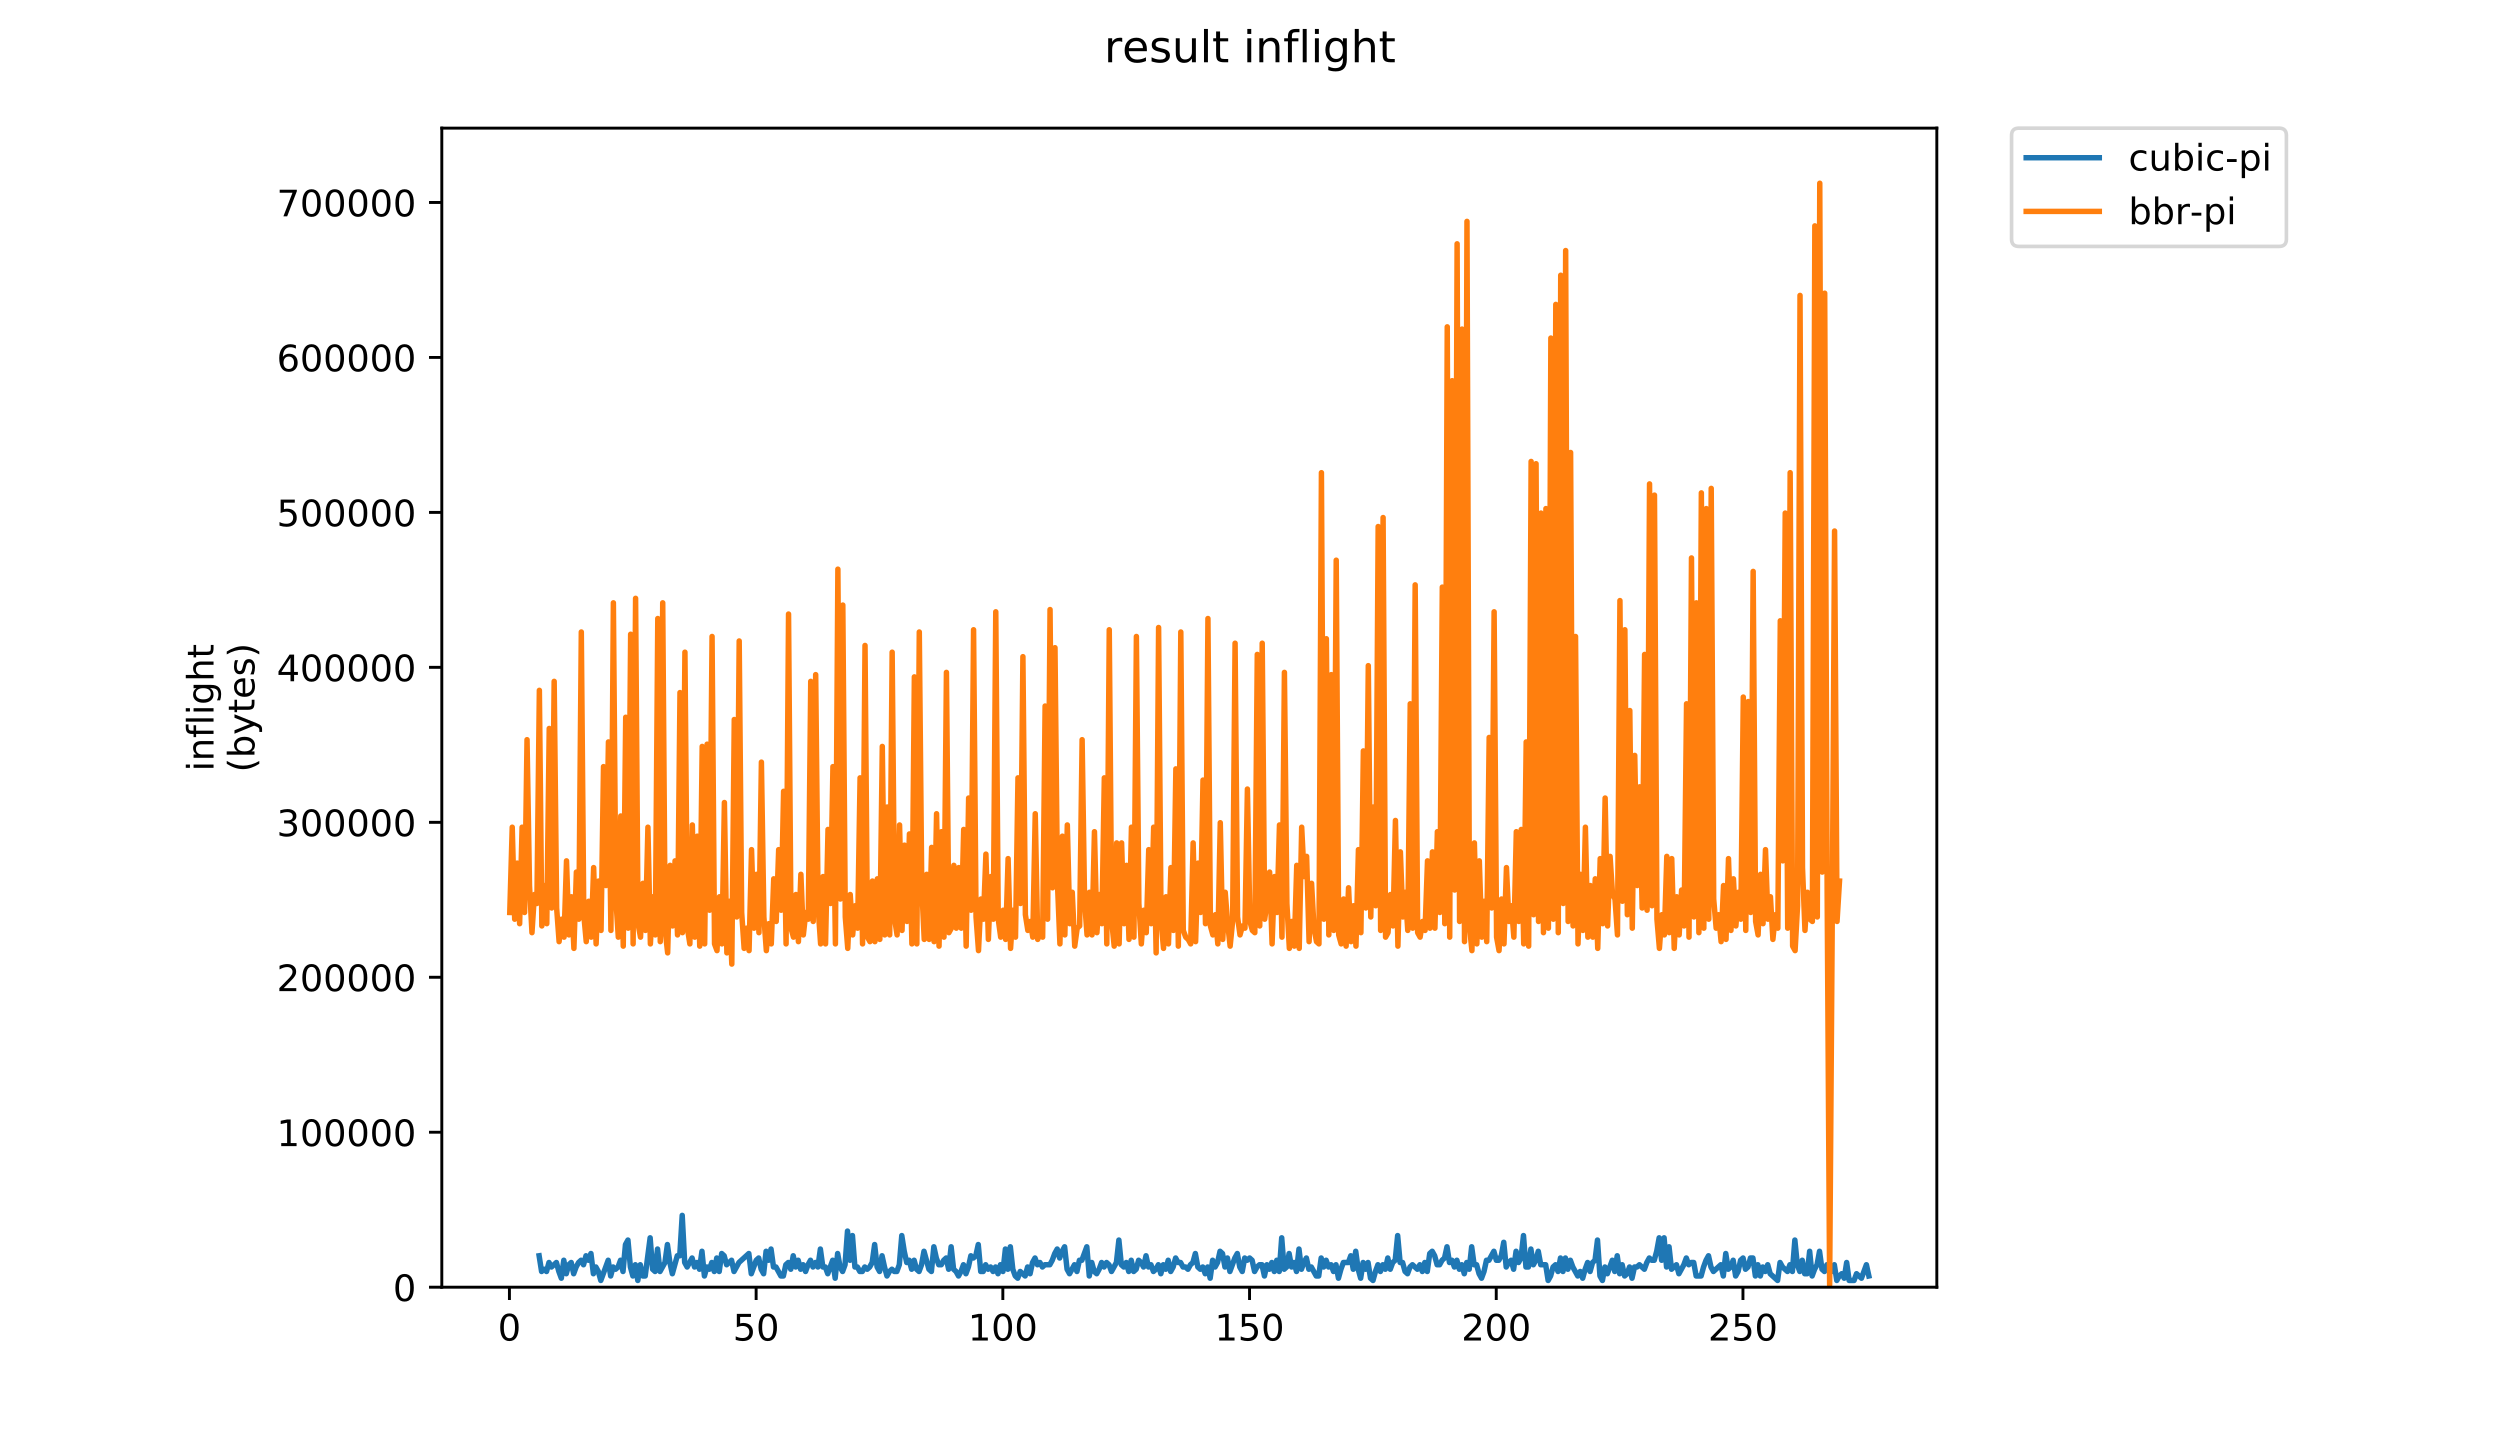 <?xml version="1.0" encoding="utf-8" standalone="no"?>
<!DOCTYPE svg PUBLIC "-//W3C//DTD SVG 1.1//EN"
  "http://www.w3.org/Graphics/SVG/1.1/DTD/svg11.dtd">
<!-- Created with matplotlib (https://matplotlib.org/) -->
<svg height="396pt" version="1.1" viewBox="0 0 684 396" width="684pt" xmlns="http://www.w3.org/2000/svg" xmlns:xlink="http://www.w3.org/1999/xlink">
 <defs>
  <style type="text/css">
*{stroke-linecap:butt;stroke-linejoin:round;}
  </style>
 </defs>
 <g id="figure_1">
  <g id="patch_1">
   <path d="M 0 396 
L 684 396 
L 684 0 
L 0 0 
z
" style="fill:#ffffff;"/>
  </g>
  <g id="axes_1">
   <g id="patch_2">
    <path d="M 120.879 352.174 
L 529.913 352.174 
L 529.913 35.062 
L 120.879 35.062 
z
" style="fill:#ffffff;"/>
   </g>
   <g id="matplotlib.axis_1">
    <g id="xtick_1">
     <g id="line2d_1">
      <defs>
       <path d="M 0 0 
L 0 3.5 
" id="m010ae24b2a" style="stroke:#000000;stroke-width:0.8;"/>
      </defs>
      <g>
       <use style="stroke:#000000;stroke-width:0.8;" x="139.379" xlink:href="#m010ae24b2a" y="352.174"/>
      </g>
     </g>
     <g id="text_1">
      <!-- 0 -->
      <defs>
       <path d="M 31.781 66.406 
Q 24.172 66.406 20.328 58.906 
Q 16.5 51.422 16.5 36.375 
Q 16.5 21.391 20.328 13.891 
Q 24.172 6.391 31.781 6.391 
Q 39.453 6.391 43.281 13.891 
Q 47.125 21.391 47.125 36.375 
Q 47.125 51.422 43.281 58.906 
Q 39.453 66.406 31.781 66.406 
z
M 31.781 74.219 
Q 44.047 74.219 50.516 64.516 
Q 56.984 54.828 56.984 36.375 
Q 56.984 17.969 50.516 8.266 
Q 44.047 -1.422 31.781 -1.422 
Q 19.531 -1.422 13.062 8.266 
Q 6.594 17.969 6.594 36.375 
Q 6.594 54.828 13.062 64.516 
Q 19.531 74.219 31.781 74.219 
z
" id="DejaVuSans-48"/>
      </defs>
      <g transform="translate(136.198 366.773)scale(0.1 -0.1)">
       <use xlink:href="#DejaVuSans-48"/>
      </g>
     </g>
    </g>
    <g id="xtick_2">
     <g id="line2d_2">
      <g>
       <use style="stroke:#000000;stroke-width:0.8;" x="206.878" xlink:href="#m010ae24b2a" y="352.174"/>
      </g>
     </g>
     <g id="text_2">
      <!-- 50 -->
      <defs>
       <path d="M 10.797 72.906 
L 49.516 72.906 
L 49.516 64.594 
L 19.828 64.594 
L 19.828 46.734 
Q 21.969 47.469 24.109 47.828 
Q 26.266 48.188 28.422 48.188 
Q 40.625 48.188 47.75 41.5 
Q 54.891 34.812 54.891 23.391 
Q 54.891 11.625 47.562 5.094 
Q 40.234 -1.422 26.906 -1.422 
Q 22.312 -1.422 17.547 -0.641 
Q 12.797 0.141 7.719 1.703 
L 7.719 11.625 
Q 12.109 9.234 16.797 8.062 
Q 21.484 6.891 26.703 6.891 
Q 35.156 6.891 40.078 11.328 
Q 45.016 15.766 45.016 23.391 
Q 45.016 31 40.078 35.438 
Q 35.156 39.891 26.703 39.891 
Q 22.75 39.891 18.812 39.016 
Q 14.891 38.141 10.797 36.281 
z
" id="DejaVuSans-53"/>
      </defs>
      <g transform="translate(200.515 366.773)scale(0.1 -0.1)">
       <use xlink:href="#DejaVuSans-53"/>
       <use x="63.623" xlink:href="#DejaVuSans-48"/>
      </g>
     </g>
    </g>
    <g id="xtick_3">
     <g id="line2d_3">
      <g>
       <use style="stroke:#000000;stroke-width:0.8;" x="274.376" xlink:href="#m010ae24b2a" y="352.174"/>
      </g>
     </g>
     <g id="text_3">
      <!-- 100 -->
      <defs>
       <path d="M 12.406 8.297 
L 28.516 8.297 
L 28.516 63.922 
L 10.984 60.406 
L 10.984 69.391 
L 28.422 72.906 
L 38.281 72.906 
L 38.281 8.297 
L 54.391 8.297 
L 54.391 0 
L 12.406 0 
z
" id="DejaVuSans-49"/>
      </defs>
      <g transform="translate(264.833 366.773)scale(0.1 -0.1)">
       <use xlink:href="#DejaVuSans-49"/>
       <use x="63.623" xlink:href="#DejaVuSans-48"/>
       <use x="127.246" xlink:href="#DejaVuSans-48"/>
      </g>
     </g>
    </g>
    <g id="xtick_4">
     <g id="line2d_4">
      <g>
       <use style="stroke:#000000;stroke-width:0.8;" x="341.875" xlink:href="#m010ae24b2a" y="352.174"/>
      </g>
     </g>
     <g id="text_4">
      <!-- 150 -->
      <g transform="translate(332.331 366.773)scale(0.1 -0.1)">
       <use xlink:href="#DejaVuSans-49"/>
       <use x="63.623" xlink:href="#DejaVuSans-53"/>
       <use x="127.246" xlink:href="#DejaVuSans-48"/>
      </g>
     </g>
    </g>
    <g id="xtick_5">
     <g id="line2d_5">
      <g>
       <use style="stroke:#000000;stroke-width:0.8;" x="409.373" xlink:href="#m010ae24b2a" y="352.174"/>
      </g>
     </g>
     <g id="text_5">
      <!-- 200 -->
      <defs>
       <path d="M 19.188 8.297 
L 53.609 8.297 
L 53.609 0 
L 7.328 0 
L 7.328 8.297 
Q 12.938 14.109 22.625 23.891 
Q 32.328 33.688 34.812 36.531 
Q 39.547 41.844 41.422 45.531 
Q 43.312 49.219 43.312 52.781 
Q 43.312 58.594 39.234 62.25 
Q 35.156 65.922 28.609 65.922 
Q 23.969 65.922 18.812 64.312 
Q 13.672 62.703 7.812 59.422 
L 7.812 69.391 
Q 13.766 71.781 18.938 73 
Q 24.125 74.219 28.422 74.219 
Q 39.75 74.219 46.484 68.547 
Q 53.219 62.891 53.219 53.422 
Q 53.219 48.922 51.531 44.891 
Q 49.859 40.875 45.406 35.406 
Q 44.188 33.984 37.641 27.219 
Q 31.109 20.453 19.188 8.297 
z
" id="DejaVuSans-50"/>
      </defs>
      <g transform="translate(399.83 366.773)scale(0.1 -0.1)">
       <use xlink:href="#DejaVuSans-50"/>
       <use x="63.623" xlink:href="#DejaVuSans-48"/>
       <use x="127.246" xlink:href="#DejaVuSans-48"/>
      </g>
     </g>
    </g>
    <g id="xtick_6">
     <g id="line2d_6">
      <g>
       <use style="stroke:#000000;stroke-width:0.8;" x="476.872" xlink:href="#m010ae24b2a" y="352.174"/>
      </g>
     </g>
     <g id="text_6">
      <!-- 250 -->
      <g transform="translate(467.328 366.773)scale(0.1 -0.1)">
       <use xlink:href="#DejaVuSans-50"/>
       <use x="63.623" xlink:href="#DejaVuSans-53"/>
       <use x="127.246" xlink:href="#DejaVuSans-48"/>
      </g>
     </g>
    </g>
   </g>
   <g id="matplotlib.axis_2">
    <g id="ytick_1">
     <g id="line2d_7">
      <defs>
       <path d="M 0 0 
L -3.5 0 
" id="m09e617b9c4" style="stroke:#000000;stroke-width:0.8;"/>
      </defs>
      <g>
       <use style="stroke:#000000;stroke-width:0.8;" x="120.879" xlink:href="#m09e617b9c4" y="352.174"/>
      </g>
     </g>
     <g id="text_7">
      <!-- 0 -->
      <g transform="translate(107.516 355.973)scale(0.1 -0.1)">
       <use xlink:href="#DejaVuSans-48"/>
      </g>
     </g>
    </g>
    <g id="ytick_2">
     <g id="line2d_8">
      <g>
       <use style="stroke:#000000;stroke-width:0.8;" x="120.879" xlink:href="#m09e617b9c4" y="309.778"/>
      </g>
     </g>
     <g id="text_8">
      <!-- 100000 -->
      <g transform="translate(75.704 313.577)scale(0.1 -0.1)">
       <use xlink:href="#DejaVuSans-49"/>
       <use x="63.623" xlink:href="#DejaVuSans-48"/>
       <use x="127.246" xlink:href="#DejaVuSans-48"/>
       <use x="190.869" xlink:href="#DejaVuSans-48"/>
       <use x="254.492" xlink:href="#DejaVuSans-48"/>
       <use x="318.115" xlink:href="#DejaVuSans-48"/>
      </g>
     </g>
    </g>
    <g id="ytick_3">
     <g id="line2d_9">
      <g>
       <use style="stroke:#000000;stroke-width:0.8;" x="120.879" xlink:href="#m09e617b9c4" y="267.381"/>
      </g>
     </g>
     <g id="text_9">
      <!-- 200000 -->
      <g transform="translate(75.704 271.18)scale(0.1 -0.1)">
       <use xlink:href="#DejaVuSans-50"/>
       <use x="63.623" xlink:href="#DejaVuSans-48"/>
       <use x="127.246" xlink:href="#DejaVuSans-48"/>
       <use x="190.869" xlink:href="#DejaVuSans-48"/>
       <use x="254.492" xlink:href="#DejaVuSans-48"/>
       <use x="318.115" xlink:href="#DejaVuSans-48"/>
      </g>
     </g>
    </g>
    <g id="ytick_4">
     <g id="line2d_10">
      <g>
       <use style="stroke:#000000;stroke-width:0.8;" x="120.879" xlink:href="#m09e617b9c4" y="224.984"/>
      </g>
     </g>
     <g id="text_10">
      <!-- 300000 -->
      <defs>
       <path d="M 40.578 39.312 
Q 47.656 37.797 51.625 33 
Q 55.609 28.219 55.609 21.188 
Q 55.609 10.406 48.188 4.484 
Q 40.766 -1.422 27.094 -1.422 
Q 22.516 -1.422 17.656 -0.516 
Q 12.797 0.391 7.625 2.203 
L 7.625 11.719 
Q 11.719 9.328 16.594 8.109 
Q 21.484 6.891 26.812 6.891 
Q 36.078 6.891 40.938 10.547 
Q 45.797 14.203 45.797 21.188 
Q 45.797 27.641 41.281 31.266 
Q 36.766 34.906 28.719 34.906 
L 20.219 34.906 
L 20.219 43.016 
L 29.109 43.016 
Q 36.375 43.016 40.234 45.922 
Q 44.094 48.828 44.094 54.297 
Q 44.094 59.906 40.109 62.906 
Q 36.141 65.922 28.719 65.922 
Q 24.656 65.922 20.016 65.031 
Q 15.375 64.156 9.812 62.312 
L 9.812 71.094 
Q 15.438 72.656 20.344 73.438 
Q 25.25 74.219 29.594 74.219 
Q 40.828 74.219 47.359 69.109 
Q 53.906 64.016 53.906 55.328 
Q 53.906 49.266 50.438 45.094 
Q 46.969 40.922 40.578 39.312 
z
" id="DejaVuSans-51"/>
      </defs>
      <g transform="translate(75.704 228.784)scale(0.1 -0.1)">
       <use xlink:href="#DejaVuSans-51"/>
       <use x="63.623" xlink:href="#DejaVuSans-48"/>
       <use x="127.246" xlink:href="#DejaVuSans-48"/>
       <use x="190.869" xlink:href="#DejaVuSans-48"/>
       <use x="254.492" xlink:href="#DejaVuSans-48"/>
       <use x="318.115" xlink:href="#DejaVuSans-48"/>
      </g>
     </g>
    </g>
    <g id="ytick_5">
     <g id="line2d_11">
      <g>
       <use style="stroke:#000000;stroke-width:0.8;" x="120.879" xlink:href="#m09e617b9c4" y="182.588"/>
      </g>
     </g>
     <g id="text_11">
      <!-- 400000 -->
      <defs>
       <path d="M 37.797 64.312 
L 12.891 25.391 
L 37.797 25.391 
z
M 35.203 72.906 
L 47.609 72.906 
L 47.609 25.391 
L 58.016 25.391 
L 58.016 17.188 
L 47.609 17.188 
L 47.609 0 
L 37.797 0 
L 37.797 17.188 
L 4.891 17.188 
L 4.891 26.703 
z
" id="DejaVuSans-52"/>
      </defs>
      <g transform="translate(75.704 186.387)scale(0.1 -0.1)">
       <use xlink:href="#DejaVuSans-52"/>
       <use x="63.623" xlink:href="#DejaVuSans-48"/>
       <use x="127.246" xlink:href="#DejaVuSans-48"/>
       <use x="190.869" xlink:href="#DejaVuSans-48"/>
       <use x="254.492" xlink:href="#DejaVuSans-48"/>
       <use x="318.115" xlink:href="#DejaVuSans-48"/>
      </g>
     </g>
    </g>
    <g id="ytick_6">
     <g id="line2d_12">
      <g>
       <use style="stroke:#000000;stroke-width:0.8;" x="120.879" xlink:href="#m09e617b9c4" y="140.191"/>
      </g>
     </g>
     <g id="text_12">
      <!-- 500000 -->
      <g transform="translate(75.704 143.99)scale(0.1 -0.1)">
       <use xlink:href="#DejaVuSans-53"/>
       <use x="63.623" xlink:href="#DejaVuSans-48"/>
       <use x="127.246" xlink:href="#DejaVuSans-48"/>
       <use x="190.869" xlink:href="#DejaVuSans-48"/>
       <use x="254.492" xlink:href="#DejaVuSans-48"/>
       <use x="318.115" xlink:href="#DejaVuSans-48"/>
      </g>
     </g>
    </g>
    <g id="ytick_7">
     <g id="line2d_13">
      <g>
       <use style="stroke:#000000;stroke-width:0.8;" x="120.879" xlink:href="#m09e617b9c4" y="97.794"/>
      </g>
     </g>
     <g id="text_13">
      <!-- 600000 -->
      <defs>
       <path d="M 33.016 40.375 
Q 26.375 40.375 22.484 35.828 
Q 18.609 31.297 18.609 23.391 
Q 18.609 15.531 22.484 10.953 
Q 26.375 6.391 33.016 6.391 
Q 39.656 6.391 43.531 10.953 
Q 47.406 15.531 47.406 23.391 
Q 47.406 31.297 43.531 35.828 
Q 39.656 40.375 33.016 40.375 
z
M 52.594 71.297 
L 52.594 62.312 
Q 48.875 64.062 45.094 64.984 
Q 41.312 65.922 37.594 65.922 
Q 27.828 65.922 22.672 59.328 
Q 17.531 52.734 16.797 39.406 
Q 19.672 43.656 24.016 45.922 
Q 28.375 48.188 33.594 48.188 
Q 44.578 48.188 50.953 41.516 
Q 57.328 34.859 57.328 23.391 
Q 57.328 12.156 50.688 5.359 
Q 44.047 -1.422 33.016 -1.422 
Q 20.359 -1.422 13.672 8.266 
Q 6.984 17.969 6.984 36.375 
Q 6.984 53.656 15.188 63.938 
Q 23.391 74.219 37.203 74.219 
Q 40.922 74.219 44.703 73.484 
Q 48.484 72.75 52.594 71.297 
z
" id="DejaVuSans-54"/>
      </defs>
      <g transform="translate(75.704 101.594)scale(0.1 -0.1)">
       <use xlink:href="#DejaVuSans-54"/>
       <use x="63.623" xlink:href="#DejaVuSans-48"/>
       <use x="127.246" xlink:href="#DejaVuSans-48"/>
       <use x="190.869" xlink:href="#DejaVuSans-48"/>
       <use x="254.492" xlink:href="#DejaVuSans-48"/>
       <use x="318.115" xlink:href="#DejaVuSans-48"/>
      </g>
     </g>
    </g>
    <g id="ytick_8">
     <g id="line2d_14">
      <g>
       <use style="stroke:#000000;stroke-width:0.8;" x="120.879" xlink:href="#m09e617b9c4" y="55.398"/>
      </g>
     </g>
     <g id="text_14">
      <!-- 700000 -->
      <defs>
       <path d="M 8.203 72.906 
L 55.078 72.906 
L 55.078 68.703 
L 28.609 0 
L 18.312 0 
L 43.219 64.594 
L 8.203 64.594 
z
" id="DejaVuSans-55"/>
      </defs>
      <g transform="translate(75.704 59.197)scale(0.1 -0.1)">
       <use xlink:href="#DejaVuSans-55"/>
       <use x="63.623" xlink:href="#DejaVuSans-48"/>
       <use x="127.246" xlink:href="#DejaVuSans-48"/>
       <use x="190.869" xlink:href="#DejaVuSans-48"/>
       <use x="254.492" xlink:href="#DejaVuSans-48"/>
       <use x="318.115" xlink:href="#DejaVuSans-48"/>
      </g>
     </g>
    </g>
    <g id="text_15">
     <!-- inflight -->
     <defs>
      <path d="M 9.422 54.688 
L 18.406 54.688 
L 18.406 0 
L 9.422 0 
z
M 9.422 75.984 
L 18.406 75.984 
L 18.406 64.594 
L 9.422 64.594 
z
" id="DejaVuSans-105"/>
      <path d="M 54.891 33.016 
L 54.891 0 
L 45.906 0 
L 45.906 32.719 
Q 45.906 40.484 42.875 44.328 
Q 39.844 48.188 33.797 48.188 
Q 26.516 48.188 22.312 43.547 
Q 18.109 38.922 18.109 30.906 
L 18.109 0 
L 9.078 0 
L 9.078 54.688 
L 18.109 54.688 
L 18.109 46.188 
Q 21.344 51.125 25.703 53.562 
Q 30.078 56 35.797 56 
Q 45.219 56 50.047 50.172 
Q 54.891 44.344 54.891 33.016 
z
" id="DejaVuSans-110"/>
      <path d="M 37.109 75.984 
L 37.109 68.5 
L 28.516 68.5 
Q 23.688 68.5 21.797 66.547 
Q 19.922 64.594 19.922 59.516 
L 19.922 54.688 
L 34.719 54.688 
L 34.719 47.703 
L 19.922 47.703 
L 19.922 0 
L 10.891 0 
L 10.891 47.703 
L 2.297 47.703 
L 2.297 54.688 
L 10.891 54.688 
L 10.891 58.5 
Q 10.891 67.625 15.141 71.797 
Q 19.391 75.984 28.609 75.984 
z
" id="DejaVuSans-102"/>
      <path d="M 9.422 75.984 
L 18.406 75.984 
L 18.406 0 
L 9.422 0 
z
" id="DejaVuSans-108"/>
      <path d="M 45.406 27.984 
Q 45.406 37.75 41.375 43.109 
Q 37.359 48.484 30.078 48.484 
Q 22.859 48.484 18.828 43.109 
Q 14.797 37.75 14.797 27.984 
Q 14.797 18.266 18.828 12.891 
Q 22.859 7.516 30.078 7.516 
Q 37.359 7.516 41.375 12.891 
Q 45.406 18.266 45.406 27.984 
z
M 54.391 6.781 
Q 54.391 -7.172 48.188 -13.984 
Q 42 -20.797 29.203 -20.797 
Q 24.469 -20.797 20.266 -20.094 
Q 16.062 -19.391 12.109 -17.922 
L 12.109 -9.188 
Q 16.062 -11.328 19.922 -12.344 
Q 23.781 -13.375 27.781 -13.375 
Q 36.625 -13.375 41.016 -8.766 
Q 45.406 -4.156 45.406 5.172 
L 45.406 9.625 
Q 42.625 4.781 38.281 2.391 
Q 33.938 0 27.875 0 
Q 17.828 0 11.672 7.656 
Q 5.516 15.328 5.516 27.984 
Q 5.516 40.672 11.672 48.328 
Q 17.828 56 27.875 56 
Q 33.938 56 38.281 53.609 
Q 42.625 51.219 45.406 46.391 
L 45.406 54.688 
L 54.391 54.688 
z
" id="DejaVuSans-103"/>
      <path d="M 54.891 33.016 
L 54.891 0 
L 45.906 0 
L 45.906 32.719 
Q 45.906 40.484 42.875 44.328 
Q 39.844 48.188 33.797 48.188 
Q 26.516 48.188 22.312 43.547 
Q 18.109 38.922 18.109 30.906 
L 18.109 0 
L 9.078 0 
L 9.078 75.984 
L 18.109 75.984 
L 18.109 46.188 
Q 21.344 51.125 25.703 53.562 
Q 30.078 56 35.797 56 
Q 45.219 56 50.047 50.172 
Q 54.891 44.344 54.891 33.016 
z
" id="DejaVuSans-104"/>
      <path d="M 18.312 70.219 
L 18.312 54.688 
L 36.812 54.688 
L 36.812 47.703 
L 18.312 47.703 
L 18.312 18.016 
Q 18.312 11.328 20.141 9.422 
Q 21.969 7.516 27.594 7.516 
L 36.812 7.516 
L 36.812 0 
L 27.594 0 
Q 17.188 0 13.234 3.875 
Q 9.281 7.766 9.281 18.016 
L 9.281 47.703 
L 2.688 47.703 
L 2.688 54.688 
L 9.281 54.688 
L 9.281 70.219 
z
" id="DejaVuSans-116"/>
     </defs>
     <g transform="translate(58.426 211.018)rotate(-90)scale(0.1 -0.1)">
      <use xlink:href="#DejaVuSans-105"/>
      <use x="27.783" xlink:href="#DejaVuSans-110"/>
      <use x="91.162" xlink:href="#DejaVuSans-102"/>
      <use x="126.367" xlink:href="#DejaVuSans-108"/>
      <use x="154.15" xlink:href="#DejaVuSans-105"/>
      <use x="181.934" xlink:href="#DejaVuSans-103"/>
      <use x="245.41" xlink:href="#DejaVuSans-104"/>
      <use x="308.789" xlink:href="#DejaVuSans-116"/>
     </g>
     <!-- (bytes) -->
     <defs>
      <path d="M 31 75.875 
Q 24.469 64.656 21.281 53.656 
Q 18.109 42.672 18.109 31.391 
Q 18.109 20.125 21.312 9.062 
Q 24.516 -2 31 -13.188 
L 23.188 -13.188 
Q 15.875 -1.703 12.234 9.375 
Q 8.594 20.453 8.594 31.391 
Q 8.594 42.281 12.203 53.312 
Q 15.828 64.359 23.188 75.875 
z
" id="DejaVuSans-40"/>
      <path d="M 48.688 27.297 
Q 48.688 37.203 44.609 42.844 
Q 40.531 48.484 33.406 48.484 
Q 26.266 48.484 22.188 42.844 
Q 18.109 37.203 18.109 27.297 
Q 18.109 17.391 22.188 11.75 
Q 26.266 6.109 33.406 6.109 
Q 40.531 6.109 44.609 11.75 
Q 48.688 17.391 48.688 27.297 
z
M 18.109 46.391 
Q 20.953 51.266 25.266 53.625 
Q 29.594 56 35.594 56 
Q 45.562 56 51.781 48.094 
Q 58.016 40.188 58.016 27.297 
Q 58.016 14.406 51.781 6.484 
Q 45.562 -1.422 35.594 -1.422 
Q 29.594 -1.422 25.266 0.953 
Q 20.953 3.328 18.109 8.203 
L 18.109 0 
L 9.078 0 
L 9.078 75.984 
L 18.109 75.984 
z
" id="DejaVuSans-98"/>
      <path d="M 32.172 -5.078 
Q 28.375 -14.844 24.75 -17.812 
Q 21.141 -20.797 15.094 -20.797 
L 7.906 -20.797 
L 7.906 -13.281 
L 13.188 -13.281 
Q 16.891 -13.281 18.938 -11.516 
Q 21 -9.766 23.484 -3.219 
L 25.094 0.875 
L 2.984 54.688 
L 12.5 54.688 
L 29.594 11.922 
L 46.688 54.688 
L 56.203 54.688 
z
" id="DejaVuSans-121"/>
      <path d="M 56.203 29.594 
L 56.203 25.203 
L 14.891 25.203 
Q 15.484 15.922 20.484 11.062 
Q 25.484 6.203 34.422 6.203 
Q 39.594 6.203 44.453 7.469 
Q 49.312 8.734 54.109 11.281 
L 54.109 2.781 
Q 49.266 0.734 44.188 -0.344 
Q 39.109 -1.422 33.891 -1.422 
Q 20.797 -1.422 13.156 6.188 
Q 5.516 13.812 5.516 26.812 
Q 5.516 40.234 12.766 48.109 
Q 20.016 56 32.328 56 
Q 43.359 56 49.781 48.891 
Q 56.203 41.797 56.203 29.594 
z
M 47.219 32.234 
Q 47.125 39.594 43.094 43.984 
Q 39.062 48.391 32.422 48.391 
Q 24.906 48.391 20.391 44.141 
Q 15.875 39.891 15.188 32.172 
z
" id="DejaVuSans-101"/>
      <path d="M 44.281 53.078 
L 44.281 44.578 
Q 40.484 46.531 36.375 47.5 
Q 32.281 48.484 27.875 48.484 
Q 21.188 48.484 17.844 46.438 
Q 14.5 44.391 14.5 40.281 
Q 14.5 37.156 16.891 35.375 
Q 19.281 33.594 26.516 31.984 
L 29.594 31.297 
Q 39.156 29.25 43.188 25.516 
Q 47.219 21.781 47.219 15.094 
Q 47.219 7.469 41.188 3.016 
Q 35.156 -1.422 24.609 -1.422 
Q 20.219 -1.422 15.453 -0.562 
Q 10.688 0.297 5.422 2 
L 5.422 11.281 
Q 10.406 8.688 15.234 7.391 
Q 20.062 6.109 24.812 6.109 
Q 31.156 6.109 34.562 8.281 
Q 37.984 10.453 37.984 14.406 
Q 37.984 18.062 35.516 20.016 
Q 33.062 21.969 24.703 23.781 
L 21.578 24.516 
Q 13.234 26.266 9.516 29.906 
Q 5.812 33.547 5.812 39.891 
Q 5.812 47.609 11.281 51.797 
Q 16.75 56 26.812 56 
Q 31.781 56 36.172 55.266 
Q 40.578 54.547 44.281 53.078 
z
" id="DejaVuSans-115"/>
      <path d="M 8.016 75.875 
L 15.828 75.875 
Q 23.141 64.359 26.781 53.312 
Q 30.422 42.281 30.422 31.391 
Q 30.422 20.453 26.781 9.375 
Q 23.141 -1.703 15.828 -13.188 
L 8.016 -13.188 
Q 14.5 -2 17.703 9.062 
Q 20.906 20.125 20.906 31.391 
Q 20.906 42.672 17.703 53.656 
Q 14.5 64.656 8.016 75.875 
z
" id="DejaVuSans-41"/>
     </defs>
     <g transform="translate(69.624 211.295)rotate(-90)scale(0.1 -0.1)">
      <use xlink:href="#DejaVuSans-40"/>
      <use x="39.014" xlink:href="#DejaVuSans-98"/>
      <use x="102.49" xlink:href="#DejaVuSans-121"/>
      <use x="161.67" xlink:href="#DejaVuSans-116"/>
      <use x="200.879" xlink:href="#DejaVuSans-101"/>
      <use x="262.402" xlink:href="#DejaVuSans-115"/>
      <use x="314.502" xlink:href="#DejaVuSans-41"/>
     </g>
    </g>
   </g>
   <g id="line2d_15">
    <path clip-path="url(#p981e48bc4e)" d="M 147.503 343.58 
L 148.178 347.877 
L 148.853 347.263 
L 149.528 347.877 
L 150.203 345.421 
L 150.878 346.649 
L 152.228 345.421 
L 152.903 347.877 
L 153.578 349.719 
L 154.253 344.807 
L 154.928 348.491 
L 155.603 346.035 
L 156.278 345.421 
L 156.953 348.491 
L 157.628 346.649 
L 158.303 345.421 
L 158.978 344.807 
L 159.653 346.035 
L 160.328 343.58 
L 161.003 344.807 
L 161.678 342.966 
L 162.353 348.491 
L 163.028 346.649 
L 163.703 347.877 
L 164.378 350.332 
L 166.403 344.807 
L 167.078 349.105 
L 167.753 346.649 
L 168.428 347.263 
L 169.103 346.649 
L 169.778 344.807 
L 170.453 347.877 
L 171.128 340.51 
L 171.803 339.282 
L 172.478 346.649 
L 173.153 349.105 
L 173.828 346.035 
L 174.503 350.332 
L 175.178 346.035 
L 175.853 349.105 
L 176.528 349.105 
L 177.878 338.668 
L 178.553 347.263 
L 179.228 347.877 
L 179.903 341.738 
L 180.578 347.877 
L 181.928 345.421 
L 182.603 340.51 
L 183.278 345.421 
L 183.953 348.491 
L 185.303 343.58 
L 185.978 343.58 
L 186.653 332.529 
L 187.328 345.421 
L 188.003 346.649 
L 189.352 344.193 
L 190.027 346.649 
L 190.702 345.421 
L 191.377 347.263 
L 192.052 342.352 
L 192.727 349.105 
L 193.402 346.649 
L 194.077 347.263 
L 194.752 345.421 
L 195.427 347.877 
L 196.102 344.193 
L 196.777 347.877 
L 197.452 342.966 
L 198.127 343.58 
L 198.802 346.035 
L 200.152 344.807 
L 200.827 347.877 
L 202.177 345.421 
L 204.877 342.966 
L 205.552 348.491 
L 206.902 344.807 
L 207.577 344.193 
L 208.252 347.263 
L 208.927 348.491 
L 209.602 342.352 
L 210.277 344.807 
L 210.952 341.738 
L 211.627 346.649 
L 212.302 346.649 
L 213.652 349.105 
L 214.327 349.105 
L 215.002 346.035 
L 215.677 345.421 
L 216.352 347.263 
L 217.027 343.58 
L 217.702 346.649 
L 218.377 344.807 
L 219.052 347.263 
L 219.727 346.035 
L 220.402 347.877 
L 221.077 346.035 
L 221.752 344.807 
L 222.427 346.649 
L 223.102 345.421 
L 223.777 346.649 
L 224.452 341.738 
L 225.127 346.649 
L 225.802 346.649 
L 226.477 348.491 
L 227.827 344.807 
L 228.502 349.719 
L 229.177 342.966 
L 229.852 346.649 
L 230.527 347.877 
L 231.202 346.035 
L 231.877 336.827 
L 232.552 344.807 
L 233.227 338.054 
L 233.902 346.649 
L 234.577 346.649 
L 235.251 347.877 
L 235.926 347.877 
L 236.601 346.649 
L 237.276 347.263 
L 237.951 346.649 
L 238.626 345.421 
L 239.301 340.51 
L 239.976 346.649 
L 240.651 347.877 
L 241.326 343.58 
L 242.001 346.649 
L 242.676 349.105 
L 243.351 347.877 
L 244.026 347.263 
L 244.701 347.877 
L 245.376 347.877 
L 246.051 346.035 
L 246.726 338.054 
L 247.401 342.352 
L 248.076 345.421 
L 248.751 344.807 
L 249.426 347.263 
L 250.101 344.807 
L 250.776 347.263 
L 251.451 347.877 
L 252.126 346.035 
L 252.801 342.352 
L 254.151 347.263 
L 254.826 347.877 
L 255.501 341.124 
L 256.176 344.193 
L 256.851 346.035 
L 257.526 346.035 
L 258.201 344.807 
L 258.876 344.193 
L 259.551 347.263 
L 260.226 341.124 
L 260.901 347.263 
L 261.576 347.877 
L 262.251 349.105 
L 262.926 347.877 
L 263.601 346.035 
L 264.276 348.491 
L 264.951 346.649 
L 265.626 343.58 
L 266.301 344.193 
L 266.976 343.58 
L 267.651 340.51 
L 268.326 347.877 
L 269.001 347.877 
L 269.676 346.035 
L 270.351 347.263 
L 271.026 346.649 
L 271.701 347.877 
L 272.376 346.649 
L 273.051 348.491 
L 273.726 346.035 
L 274.401 347.877 
L 275.076 341.738 
L 275.751 347.263 
L 276.426 341.124 
L 277.101 347.263 
L 277.776 349.105 
L 278.451 349.719 
L 279.126 347.877 
L 280.476 349.105 
L 281.15 346.649 
L 281.825 348.491 
L 282.5 345.421 
L 283.175 344.193 
L 283.85 346.035 
L 284.525 345.421 
L 285.2 346.649 
L 285.875 346.035 
L 287.225 346.035 
L 287.9 344.807 
L 288.575 342.966 
L 289.25 341.738 
L 289.925 344.193 
L 290.6 342.352 
L 291.275 341.124 
L 291.95 347.263 
L 292.625 348.491 
L 293.975 346.035 
L 294.65 347.877 
L 295.325 344.807 
L 296 344.807 
L 297.35 341.124 
L 298.025 349.105 
L 298.7 345.421 
L 299.375 347.877 
L 300.05 348.491 
L 300.725 347.263 
L 301.4 345.421 
L 302.075 346.649 
L 302.75 345.421 
L 303.425 346.035 
L 304.1 347.877 
L 305.45 345.421 
L 306.125 339.282 
L 306.8 346.035 
L 307.475 346.649 
L 308.15 345.421 
L 308.825 347.877 
L 309.5 344.807 
L 310.175 347.877 
L 310.85 347.263 
L 311.525 344.807 
L 312.2 345.421 
L 312.875 346.649 
L 313.55 343.58 
L 314.225 346.649 
L 314.9 346.035 
L 315.575 347.877 
L 316.25 347.263 
L 316.925 346.035 
L 317.6 348.491 
L 318.275 346.035 
L 318.95 347.263 
L 319.625 344.807 
L 320.3 347.877 
L 320.975 346.649 
L 321.65 344.193 
L 322.325 345.421 
L 323 345.421 
L 323.675 346.649 
L 324.35 346.649 
L 325.025 347.263 
L 325.7 346.035 
L 326.375 345.421 
L 327.049 342.966 
L 327.724 346.649 
L 328.399 347.263 
L 329.074 346.649 
L 329.749 348.491 
L 330.424 346.649 
L 331.099 349.719 
L 331.774 344.807 
L 332.449 346.649 
L 333.124 345.421 
L 333.799 342.352 
L 334.474 342.966 
L 335.149 346.649 
L 335.824 344.193 
L 336.499 347.877 
L 337.849 344.193 
L 338.524 342.966 
L 339.199 346.649 
L 339.874 347.877 
L 340.549 344.193 
L 341.224 344.807 
L 341.899 344.193 
L 342.574 344.807 
L 343.249 347.877 
L 343.924 346.649 
L 344.599 346.035 
L 345.274 346.035 
L 345.949 349.105 
L 346.624 346.035 
L 347.299 347.263 
L 347.974 345.421 
L 348.649 347.877 
L 349.324 344.807 
L 349.999 347.877 
L 350.674 338.668 
L 351.349 347.263 
L 352.024 346.649 
L 352.699 342.966 
L 353.374 346.649 
L 354.049 345.421 
L 354.724 347.877 
L 355.399 341.738 
L 356.074 347.263 
L 356.749 345.421 
L 357.424 344.193 
L 358.099 347.263 
L 358.774 346.649 
L 360.124 349.105 
L 360.799 349.105 
L 361.474 344.193 
L 362.149 346.649 
L 362.824 344.807 
L 363.499 346.649 
L 364.174 346.035 
L 364.849 347.877 
L 365.524 346.035 
L 366.199 349.719 
L 366.874 347.263 
L 367.549 345.421 
L 368.899 345.421 
L 369.574 343.58 
L 370.249 347.263 
L 370.924 342.352 
L 371.599 347.263 
L 372.274 349.719 
L 372.948 345.421 
L 373.623 347.263 
L 374.298 345.421 
L 374.973 349.719 
L 375.648 350.332 
L 376.323 347.877 
L 376.998 346.035 
L 377.673 347.877 
L 378.348 346.035 
L 379.023 347.263 
L 379.698 344.193 
L 380.373 347.263 
L 381.048 345.421 
L 381.723 344.807 
L 382.398 338.054 
L 383.073 345.421 
L 383.748 345.421 
L 384.423 347.877 
L 385.098 348.491 
L 385.773 346.649 
L 386.448 346.035 
L 387.798 347.263 
L 388.473 346.035 
L 389.148 347.877 
L 389.823 345.421 
L 390.498 347.877 
L 391.173 342.966 
L 391.848 342.352 
L 392.523 343.58 
L 393.198 346.035 
L 393.873 346.035 
L 394.548 344.807 
L 395.223 344.193 
L 395.898 341.124 
L 396.573 345.421 
L 397.248 344.807 
L 397.923 346.649 
L 398.598 344.807 
L 399.273 347.263 
L 399.948 346.035 
L 400.623 348.491 
L 401.298 345.421 
L 401.973 347.263 
L 402.648 341.124 
L 403.323 346.035 
L 403.998 346.035 
L 404.673 348.491 
L 405.348 349.719 
L 406.023 347.877 
L 406.698 344.807 
L 407.373 344.807 
L 408.723 342.352 
L 409.398 344.807 
L 410.073 344.807 
L 410.748 343.58 
L 411.423 339.896 
L 412.098 346.649 
L 412.773 345.421 
L 413.448 344.807 
L 414.123 347.263 
L 414.798 342.352 
L 415.473 345.421 
L 416.148 344.193 
L 416.823 338.054 
L 417.498 346.649 
L 418.173 346.649 
L 418.848 341.738 
L 419.522 346.035 
L 420.197 344.807 
L 420.872 342.352 
L 421.547 346.035 
L 422.897 346.035 
L 423.572 350.332 
L 424.247 349.105 
L 424.922 346.649 
L 425.597 346.035 
L 426.272 347.877 
L 426.947 344.193 
L 427.622 347.877 
L 428.297 344.193 
L 428.972 347.263 
L 429.647 344.807 
L 430.322 346.649 
L 431.672 349.105 
L 432.347 347.877 
L 433.022 349.719 
L 433.697 347.263 
L 434.372 345.421 
L 435.047 347.877 
L 435.722 345.421 
L 436.397 344.807 
L 437.072 339.282 
L 437.747 349.105 
L 438.422 350.332 
L 439.097 346.649 
L 439.772 348.491 
L 441.122 344.807 
L 441.797 347.877 
L 442.472 343.58 
L 443.147 348.491 
L 443.822 346.035 
L 444.497 349.105 
L 445.172 348.491 
L 445.847 346.649 
L 446.522 349.719 
L 447.197 346.649 
L 447.872 346.649 
L 448.547 346.035 
L 449.897 347.263 
L 450.572 345.421 
L 451.247 344.193 
L 451.922 344.807 
L 452.597 344.807 
L 453.272 342.352 
L 453.947 338.668 
L 454.622 344.807 
L 455.297 338.668 
L 455.972 346.649 
L 456.647 341.124 
L 457.322 347.263 
L 458.672 346.035 
L 459.347 348.491 
L 460.697 346.035 
L 461.372 344.193 
L 462.047 346.035 
L 462.722 345.421 
L 463.397 345.421 
L 464.072 349.105 
L 465.421 349.105 
L 466.096 346.649 
L 466.771 344.807 
L 467.446 343.58 
L 468.121 346.649 
L 468.796 347.877 
L 470.821 346.035 
L 471.496 349.105 
L 472.171 342.966 
L 472.846 347.263 
L 473.521 346.649 
L 474.196 344.807 
L 474.871 349.105 
L 475.546 347.877 
L 476.221 344.807 
L 476.896 344.193 
L 477.571 347.263 
L 478.246 346.649 
L 478.921 344.193 
L 479.596 344.193 
L 480.271 349.105 
L 480.946 346.035 
L 481.621 349.105 
L 482.296 346.649 
L 482.971 347.877 
L 483.646 346.035 
L 484.321 348.491 
L 486.346 350.332 
L 487.021 345.421 
L 487.696 346.649 
L 489.046 347.877 
L 489.721 346.035 
L 490.396 347.877 
L 491.071 339.282 
L 491.746 346.035 
L 492.421 347.877 
L 493.096 344.807 
L 493.771 348.491 
L 494.446 348.491 
L 495.121 342.352 
L 495.796 349.105 
L 496.471 347.263 
L 497.146 346.035 
L 497.821 342.352 
L 498.496 347.263 
L 499.171 347.877 
L 499.846 346.035 
L 500.521 347.877 
L 501.196 347.877 
L 501.871 346.035 
L 502.546 350.332 
L 503.221 349.105 
L 503.896 348.491 
L 504.571 349.719 
L 505.246 345.421 
L 505.921 350.332 
L 507.271 350.332 
L 507.946 348.491 
L 509.296 349.719 
L 510.646 346.035 
L 511.32 349.105 
L 511.32 349.105 
" style="fill:none;stroke:#1f77b4;stroke-linecap:square;stroke-width:1.5;"/>
   </g>
   <g id="line2d_16">
    <path clip-path="url(#p981e48bc4e)" d="M 139.471 249.652 
L 140.146 226.324 
L 140.821 251.494 
L 141.496 236.146 
L 142.171 252.722 
L 142.846 226.324 
L 143.521 249.652 
L 144.196 202.382 
L 144.871 242.286 
L 145.546 255.177 
L 146.221 244.741 
L 146.896 247.197 
L 147.571 188.876 
L 148.246 253.336 
L 148.921 242.286 
L 149.596 252.722 
L 150.271 199.312 
L 150.946 248.425 
L 151.621 186.42 
L 152.296 248.425 
L 152.971 257.633 
L 153.646 251.494 
L 154.321 256.405 
L 154.996 235.533 
L 155.671 255.791 
L 156.346 245.355 
L 157.021 259.475 
L 157.696 238.602 
L 158.371 251.494 
L 159.046 172.914 
L 159.721 250.266 
L 160.396 257.633 
L 161.071 246.583 
L 161.746 256.405 
L 162.421 237.374 
L 163.096 258.247 
L 163.771 241.058 
L 164.446 254.564 
L 165.121 209.749 
L 165.795 242.286 
L 166.47 202.996 
L 167.145 254.564 
L 167.82 164.934 
L 168.495 245.969 
L 169.17 256.405 
L 169.845 223.255 
L 170.52 258.861 
L 171.195 196.243 
L 171.87 253.95 
L 172.545 173.528 
L 173.22 258.247 
L 173.895 163.706 
L 174.57 252.722 
L 175.245 256.405 
L 175.92 241.672 
L 176.595 254.564 
L 177.27 226.324 
L 177.945 258.247 
L 178.62 245.355 
L 179.295 255.791 
L 179.97 169.231 
L 180.645 257.633 
L 181.32 164.934 
L 181.995 254.564 
L 182.67 260.703 
L 183.345 236.76 
L 184.02 253.336 
L 184.695 235.533 
L 185.37 255.791 
L 186.045 189.49 
L 186.72 255.177 
L 187.395 178.44 
L 188.07 253.95 
L 188.745 258.247 
L 189.42 225.71 
L 190.095 256.405 
L 190.77 228.78 
L 191.445 258.861 
L 192.12 204.224 
L 192.795 258.247 
L 193.47 203.61 
L 194.145 249.038 
L 194.82 174.142 
L 195.495 258.247 
L 196.17 260.089 
L 196.845 245.355 
L 197.52 258.247 
L 198.195 219.571 
L 198.87 260.703 
L 199.545 246.583 
L 200.22 263.772 
L 200.895 196.857 
L 201.57 250.88 
L 202.245 175.37 
L 202.92 249.652 
L 203.595 259.475 
L 204.27 253.95 
L 204.945 260.089 
L 205.62 232.463 
L 206.295 253.95 
L 206.97 239.216 
L 207.645 255.177 
L 208.32 208.521 
L 208.995 250.88 
L 209.67 260.089 
L 210.345 252.722 
L 211.02 258.247 
L 211.694 240.444 
L 212.369 252.108 
L 213.044 232.463 
L 213.719 249.038 
L 214.394 216.502 
L 215.069 258.247 
L 215.744 168.003 
L 216.419 253.95 
L 217.094 256.405 
L 217.769 244.741 
L 218.444 257.633 
L 219.119 239.216 
L 219.794 255.791 
L 220.469 249.652 
L 221.144 251.494 
L 221.819 186.42 
L 222.494 252.108 
L 223.169 184.579 
L 223.844 248.425 
L 224.519 258.247 
L 225.194 239.83 
L 225.869 258.247 
L 226.544 226.938 
L 227.219 247.197 
L 227.894 209.749 
L 228.569 258.247 
L 229.244 155.725 
L 229.919 245.969 
L 230.594 165.548 
L 231.269 250.88 
L 231.944 259.475 
L 232.619 244.741 
L 233.294 255.791 
L 233.969 247.811 
L 234.644 253.95 
L 235.319 212.818 
L 235.994 258.247 
L 236.669 176.598 
L 237.344 256.405 
L 238.019 257.633 
L 238.694 241.058 
L 239.369 257.633 
L 240.044 240.444 
L 240.719 257.019 
L 241.394 204.224 
L 242.069 255.791 
L 242.744 220.799 
L 243.419 255.791 
L 244.094 178.44 
L 244.769 251.494 
L 245.444 255.791 
L 246.119 225.71 
L 246.794 254.564 
L 247.469 231.235 
L 248.144 252.108 
L 248.819 228.166 
L 249.494 258.247 
L 250.169 185.193 
L 250.844 258.247 
L 251.519 172.914 
L 252.194 242.899 
L 252.869 257.019 
L 253.544 239.216 
L 254.219 257.019 
L 254.894 231.849 
L 255.569 257.633 
L 256.244 222.641 
L 256.919 258.861 
L 257.594 227.552 
L 258.268 256.405 
L 258.943 183.965 
L 259.618 255.177 
L 260.293 253.95 
L 260.968 236.76 
L 261.643 253.95 
L 262.318 237.374 
L 262.993 253.95 
L 263.668 226.938 
L 264.343 258.861 
L 265.018 218.343 
L 265.693 249.038 
L 266.368 172.301 
L 267.043 250.88 
L 267.718 260.089 
L 268.393 245.969 
L 269.068 251.494 
L 269.743 233.691 
L 270.418 257.019 
L 271.093 239.83 
L 271.768 251.494 
L 272.443 167.389 
L 273.118 251.494 
L 273.793 256.405 
L 274.468 249.038 
L 275.143 257.019 
L 275.818 234.919 
L 276.493 259.475 
L 277.168 249.038 
L 277.843 256.405 
L 278.518 212.818 
L 279.193 247.197 
L 279.868 179.667 
L 280.543 250.266 
L 281.218 254.564 
L 281.893 252.108 
L 282.568 256.405 
L 283.243 222.641 
L 283.918 257.019 
L 284.593 255.177 
L 285.268 256.405 
L 285.943 193.173 
L 286.618 251.494 
L 287.293 166.775 
L 287.968 242.899 
L 288.643 177.212 
L 289.318 241.672 
L 289.993 258.247 
L 290.668 228.78 
L 291.343 255.791 
L 292.018 225.71 
L 292.693 252.722 
L 293.368 244.127 
L 294.043 258.861 
L 294.718 253.95 
L 295.393 253.336 
L 296.068 202.382 
L 296.743 246.583 
L 297.418 255.791 
L 298.093 244.127 
L 298.768 255.791 
L 299.443 227.552 
L 300.118 255.177 
L 300.793 244.741 
L 301.468 252.722 
L 302.143 212.818 
L 302.818 258.247 
L 303.493 172.301 
L 304.167 252.108 
L 304.842 258.861 
L 305.517 230.621 
L 306.192 258.247 
L 306.867 230.621 
L 307.542 252.722 
L 308.217 236.76 
L 308.892 257.019 
L 309.567 226.324 
L 310.242 256.405 
L 310.917 174.142 
L 311.592 247.197 
L 312.267 258.247 
L 312.942 249.038 
L 313.617 255.177 
L 314.292 232.463 
L 314.967 252.722 
L 315.642 226.324 
L 316.317 260.703 
L 316.992 171.687 
L 317.667 252.108 
L 318.342 259.475 
L 319.017 245.355 
L 319.692 258.247 
L 320.367 237.374 
L 321.042 254.564 
L 321.717 210.363 
L 322.392 258.861 
L 323.067 172.914 
L 323.742 254.564 
L 324.417 256.405 
L 325.092 257.019 
L 325.767 258.247 
L 326.442 230.621 
L 327.117 257.633 
L 327.792 236.146 
L 328.467 249.652 
L 329.142 213.432 
L 329.817 252.722 
L 330.492 169.231 
L 331.167 253.336 
L 331.842 255.791 
L 332.517 250.266 
L 333.192 258.247 
L 333.867 225.096 
L 334.542 257.019 
L 335.217 244.127 
L 335.892 252.722 
L 336.567 258.861 
L 337.242 252.108 
L 337.917 175.984 
L 338.592 250.88 
L 339.267 255.791 
L 339.942 253.336 
L 340.617 253.95 
L 341.292 215.888 
L 341.967 252.108 
L 342.642 254.564 
L 343.317 255.177 
L 343.992 179.053 
L 344.667 253.336 
L 345.342 175.984 
L 346.017 251.494 
L 346.692 246.583 
L 347.367 238.602 
L 348.042 258.247 
L 348.717 239.83 
L 349.392 249.652 
L 350.066 225.71 
L 350.741 256.405 
L 351.416 183.965 
L 352.091 247.197 
L 352.766 259.475 
L 353.441 252.108 
L 354.116 258.861 
L 354.791 236.76 
L 355.466 259.475 
L 356.141 226.324 
L 356.816 239.83 
L 357.491 234.305 
L 358.166 257.633 
L 358.841 241.672 
L 359.516 253.95 
L 360.191 257.633 
L 360.866 258.247 
L 361.541 129.327 
L 362.216 251.494 
L 362.891 174.756 
L 363.566 255.791 
L 364.241 184.579 
L 364.916 254.564 
L 365.591 153.27 
L 366.266 255.791 
L 366.941 258.247 
L 367.616 245.969 
L 368.291 258.861 
L 368.966 242.899 
L 369.641 257.633 
L 370.316 247.811 
L 370.991 258.861 
L 371.666 232.463 
L 372.341 255.177 
L 373.016 205.451 
L 373.691 248.425 
L 374.366 182.123 
L 375.041 250.88 
L 375.716 220.799 
L 376.391 247.811 
L 377.066 144.061 
L 377.741 254.564 
L 378.416 141.605 
L 379.091 256.405 
L 379.766 255.177 
L 380.441 244.741 
L 381.116 253.336 
L 381.791 224.482 
L 382.466 258.861 
L 383.141 233.077 
L 383.816 250.88 
L 384.491 244.127 
L 385.166 254.564 
L 385.841 192.559 
L 386.516 253.95 
L 387.191 160.022 
L 387.866 255.177 
L 388.541 256.405 
L 389.216 252.108 
L 389.891 254.564 
L 390.566 235.533 
L 391.241 253.95 
L 391.916 233.077 
L 392.591 253.95 
L 393.266 227.552 
L 393.941 249.652 
L 394.616 160.636 
L 395.291 252.722 
L 395.966 89.424 
L 396.64 256.405 
L 397.315 104.157 
L 397.99 243.513 
L 398.665 66.709 
L 399.34 252.108 
L 400.015 90.038 
L 400.69 257.633 
L 401.365 60.57 
L 402.04 253.336 
L 402.715 260.089 
L 403.39 230.621 
L 404.065 258.247 
L 404.74 235.533 
L 405.415 256.405 
L 406.09 246.583 
L 406.765 257.633 
L 407.44 201.768 
L 408.115 248.425 
L 408.79 167.389 
L 409.465 256.405 
L 410.14 260.089 
L 410.815 245.969 
L 411.49 258.247 
L 412.165 237.374 
L 412.84 252.108 
L 413.515 247.811 
L 414.19 256.405 
L 414.865 227.552 
L 415.54 252.108 
L 416.215 226.938 
L 416.89 258.247 
L 417.565 202.996 
L 418.24 258.861 
L 418.915 126.258 
L 419.59 250.266 
L 420.265 126.872 
L 420.94 252.108 
L 421.615 140.378 
L 422.29 255.177 
L 422.965 139.15 
L 423.64 253.95 
L 424.315 92.493 
L 424.99 251.494 
L 425.665 83.285 
L 426.34 255.177 
L 427.015 75.304 
L 427.69 247.197 
L 428.365 68.551 
L 429.04 252.108 
L 429.715 123.802 
L 430.39 253.336 
L 431.065 174.142 
L 431.74 258.247 
L 432.415 239.216 
L 433.09 254.564 
L 433.765 226.324 
L 434.44 256.405 
L 435.115 242.286 
L 435.79 256.405 
L 436.465 240.444 
L 437.14 259.475 
L 437.815 234.919 
L 438.49 252.722 
L 439.165 218.343 
L 439.84 253.336 
L 440.515 234.305 
L 441.19 244.741 
L 441.865 245.969 
L 442.539 255.791 
L 443.214 164.32 
L 443.889 246.583 
L 444.564 172.301 
L 445.239 250.266 
L 445.914 194.401 
L 446.589 253.95 
L 447.264 206.679 
L 447.939 242.286 
L 448.614 215.274 
L 449.289 248.425 
L 449.964 179.053 
L 450.639 249.038 
L 451.314 132.397 
L 451.989 247.811 
L 452.664 135.466 
L 453.339 251.494 
L 454.014 259.475 
L 454.689 250.266 
L 455.364 255.791 
L 456.039 234.305 
L 456.714 255.177 
L 457.389 234.919 
L 458.064 259.475 
L 458.739 245.355 
L 459.414 255.791 
L 460.089 243.513 
L 460.764 253.336 
L 461.439 192.559 
L 462.114 256.405 
L 462.789 152.656 
L 463.464 250.88 
L 464.139 164.934 
L 464.814 255.177 
L 465.489 134.852 
L 466.164 253.95 
L 466.839 139.15 
L 467.514 251.494 
L 468.189 133.625 
L 468.864 245.969 
L 469.539 253.95 
L 470.214 250.266 
L 470.889 257.633 
L 471.564 242.286 
L 472.239 257.019 
L 472.914 234.919 
L 473.589 254.564 
L 474.264 240.444 
L 474.939 253.336 
L 475.614 244.127 
L 476.289 251.494 
L 476.964 190.718 
L 477.639 254.564 
L 478.314 191.945 
L 478.989 249.652 
L 479.664 156.339 
L 480.339 252.108 
L 481.014 255.791 
L 481.689 239.216 
L 482.364 252.722 
L 483.039 232.463 
L 483.714 251.494 
L 484.389 245.355 
L 485.064 257.019 
L 485.739 250.266 
L 486.414 253.95 
L 487.089 169.845 
L 487.764 235.533 
L 488.438 140.378 
L 489.113 253.95 
L 489.788 129.327 
L 490.463 258.861 
L 491.138 260.089 
L 491.813 247.811 
L 492.488 80.829 
L 493.163 237.374 
L 493.838 254.564 
L 494.513 244.127 
L 495.188 251.494 
L 495.863 252.108 
L 496.538 61.798 
L 497.213 250.88 
L 497.888 50.134 
L 498.563 238.602 
L 499.238 80.215 
L 499.913 244.741 
L 500.588 351.56 
L 501.263 257.019 
L 501.938 145.289 
L 502.613 252.108 
L 503.288 241.058 
L 503.288 241.058 
" style="fill:none;stroke:#ff7f0e;stroke-linecap:square;stroke-width:1.5;"/>
   </g>
   <g id="patch_3">
    <path d="M 120.879 352.174 
L 120.879 35.062 
" style="fill:none;stroke:#000000;stroke-linecap:square;stroke-linejoin:miter;stroke-width:0.8;"/>
   </g>
   <g id="patch_4">
    <path d="M 529.913 352.174 
L 529.913 35.062 
" style="fill:none;stroke:#000000;stroke-linecap:square;stroke-linejoin:miter;stroke-width:0.8;"/>
   </g>
   <g id="patch_5">
    <path d="M 120.879 352.174 
L 529.913 352.174 
" style="fill:none;stroke:#000000;stroke-linecap:square;stroke-linejoin:miter;stroke-width:0.8;"/>
   </g>
   <g id="patch_6">
    <path d="M 120.879 35.062 
L 529.913 35.062 
" style="fill:none;stroke:#000000;stroke-linecap:square;stroke-linejoin:miter;stroke-width:0.8;"/>
   </g>
   <g id="legend_1">
    <g id="patch_7">
     <path d="M 552.365 67.419 
L 623.56 67.419 
Q 625.56 67.419 625.56 65.419 
L 625.56 37.062 
Q 625.56 35.062 623.56 35.062 
L 552.365 35.062 
Q 550.365 35.062 550.365 37.062 
L 550.365 65.419 
Q 550.365 67.419 552.365 67.419 
z
" style="fill:#ffffff;opacity:0.8;stroke:#cccccc;stroke-linejoin:miter;"/>
    </g>
    <g id="line2d_17">
     <path d="M 554.365 43.161 
L 574.365 43.161 
" style="fill:none;stroke:#1f77b4;stroke-linecap:square;stroke-width:1.5;"/>
    </g>
    <g id="line2d_18"/>
    <g id="text_16">
     <!-- cubic-pi -->
     <defs>
      <path d="M 48.781 52.594 
L 48.781 44.188 
Q 44.969 46.297 41.141 47.344 
Q 37.312 48.391 33.406 48.391 
Q 24.656 48.391 19.812 42.844 
Q 14.984 37.312 14.984 27.297 
Q 14.984 17.281 19.812 11.734 
Q 24.656 6.203 33.406 6.203 
Q 37.312 6.203 41.141 7.25 
Q 44.969 8.297 48.781 10.406 
L 48.781 2.094 
Q 45.016 0.344 40.984 -0.531 
Q 36.969 -1.422 32.422 -1.422 
Q 20.062 -1.422 12.781 6.344 
Q 5.516 14.109 5.516 27.297 
Q 5.516 40.672 12.859 48.328 
Q 20.219 56 33.016 56 
Q 37.156 56 41.109 55.141 
Q 45.062 54.297 48.781 52.594 
z
" id="DejaVuSans-99"/>
      <path d="M 8.5 21.578 
L 8.5 54.688 
L 17.484 54.688 
L 17.484 21.922 
Q 17.484 14.156 20.5 10.266 
Q 23.531 6.391 29.594 6.391 
Q 36.859 6.391 41.078 11.031 
Q 45.312 15.672 45.312 23.688 
L 45.312 54.688 
L 54.297 54.688 
L 54.297 0 
L 45.312 0 
L 45.312 8.406 
Q 42.047 3.422 37.719 1 
Q 33.406 -1.422 27.688 -1.422 
Q 18.266 -1.422 13.375 4.438 
Q 8.5 10.297 8.5 21.578 
z
M 31.109 56 
z
" id="DejaVuSans-117"/>
      <path d="M 4.891 31.391 
L 31.203 31.391 
L 31.203 23.391 
L 4.891 23.391 
z
" id="DejaVuSans-45"/>
      <path d="M 18.109 8.203 
L 18.109 -20.797 
L 9.078 -20.797 
L 9.078 54.688 
L 18.109 54.688 
L 18.109 46.391 
Q 20.953 51.266 25.266 53.625 
Q 29.594 56 35.594 56 
Q 45.562 56 51.781 48.094 
Q 58.016 40.188 58.016 27.297 
Q 58.016 14.406 51.781 6.484 
Q 45.562 -1.422 35.594 -1.422 
Q 29.594 -1.422 25.266 0.953 
Q 20.953 3.328 18.109 8.203 
z
M 48.688 27.297 
Q 48.688 37.203 44.609 42.844 
Q 40.531 48.484 33.406 48.484 
Q 26.266 48.484 22.188 42.844 
Q 18.109 37.203 18.109 27.297 
Q 18.109 17.391 22.188 11.75 
Q 26.266 6.109 33.406 6.109 
Q 40.531 6.109 44.609 11.75 
Q 48.688 17.391 48.688 27.297 
z
" id="DejaVuSans-112"/>
     </defs>
     <g transform="translate(582.365 46.661)scale(0.1 -0.1)">
      <use xlink:href="#DejaVuSans-99"/>
      <use x="54.98" xlink:href="#DejaVuSans-117"/>
      <use x="118.359" xlink:href="#DejaVuSans-98"/>
      <use x="181.836" xlink:href="#DejaVuSans-105"/>
      <use x="209.619" xlink:href="#DejaVuSans-99"/>
      <use x="264.6" xlink:href="#DejaVuSans-45"/>
      <use x="300.684" xlink:href="#DejaVuSans-112"/>
      <use x="364.16" xlink:href="#DejaVuSans-105"/>
     </g>
    </g>
    <g id="line2d_19">
     <path d="M 554.365 57.839 
L 574.365 57.839 
" style="fill:none;stroke:#ff7f0e;stroke-linecap:square;stroke-width:1.5;"/>
    </g>
    <g id="line2d_20"/>
    <g id="text_17">
     <!-- bbr-pi -->
     <defs>
      <path d="M 41.109 46.297 
Q 39.594 47.172 37.812 47.578 
Q 36.031 48 33.891 48 
Q 26.266 48 22.188 43.047 
Q 18.109 38.094 18.109 28.812 
L 18.109 0 
L 9.078 0 
L 9.078 54.688 
L 18.109 54.688 
L 18.109 46.188 
Q 20.953 51.172 25.484 53.578 
Q 30.031 56 36.531 56 
Q 37.453 56 38.578 55.875 
Q 39.703 55.766 41.062 55.516 
z
" id="DejaVuSans-114"/>
     </defs>
     <g transform="translate(582.365 61.339)scale(0.1 -0.1)">
      <use xlink:href="#DejaVuSans-98"/>
      <use x="63.477" xlink:href="#DejaVuSans-98"/>
      <use x="126.953" xlink:href="#DejaVuSans-114"/>
      <use x="167.973" xlink:href="#DejaVuSans-45"/>
      <use x="204.057" xlink:href="#DejaVuSans-112"/>
      <use x="267.533" xlink:href="#DejaVuSans-105"/>
     </g>
    </g>
   </g>
  </g>
  <g id="text_18">
   <!-- result inflight -->
   <defs>
    <path id="DejaVuSans-32"/>
   </defs>
   <g transform="translate(302.11 17.038)scale(0.12 -0.12)">
    <use xlink:href="#DejaVuSans-114"/>
    <use x="41.082" xlink:href="#DejaVuSans-101"/>
    <use x="102.605" xlink:href="#DejaVuSans-115"/>
    <use x="154.705" xlink:href="#DejaVuSans-117"/>
    <use x="218.084" xlink:href="#DejaVuSans-108"/>
    <use x="245.867" xlink:href="#DejaVuSans-116"/>
    <use x="285.076" xlink:href="#DejaVuSans-32"/>
    <use x="316.863" xlink:href="#DejaVuSans-105"/>
    <use x="344.646" xlink:href="#DejaVuSans-110"/>
    <use x="408.025" xlink:href="#DejaVuSans-102"/>
    <use x="443.23" xlink:href="#DejaVuSans-108"/>
    <use x="471.014" xlink:href="#DejaVuSans-105"/>
    <use x="498.797" xlink:href="#DejaVuSans-103"/>
    <use x="562.273" xlink:href="#DejaVuSans-104"/>
    <use x="625.652" xlink:href="#DejaVuSans-116"/>
   </g>
  </g>
 </g>
 <defs>
  <clipPath id="p981e48bc4e">
   <rect height="317.112" width="409.034" x="120.879" y="35.062"/>
  </clipPath>
 </defs>
</svg>
